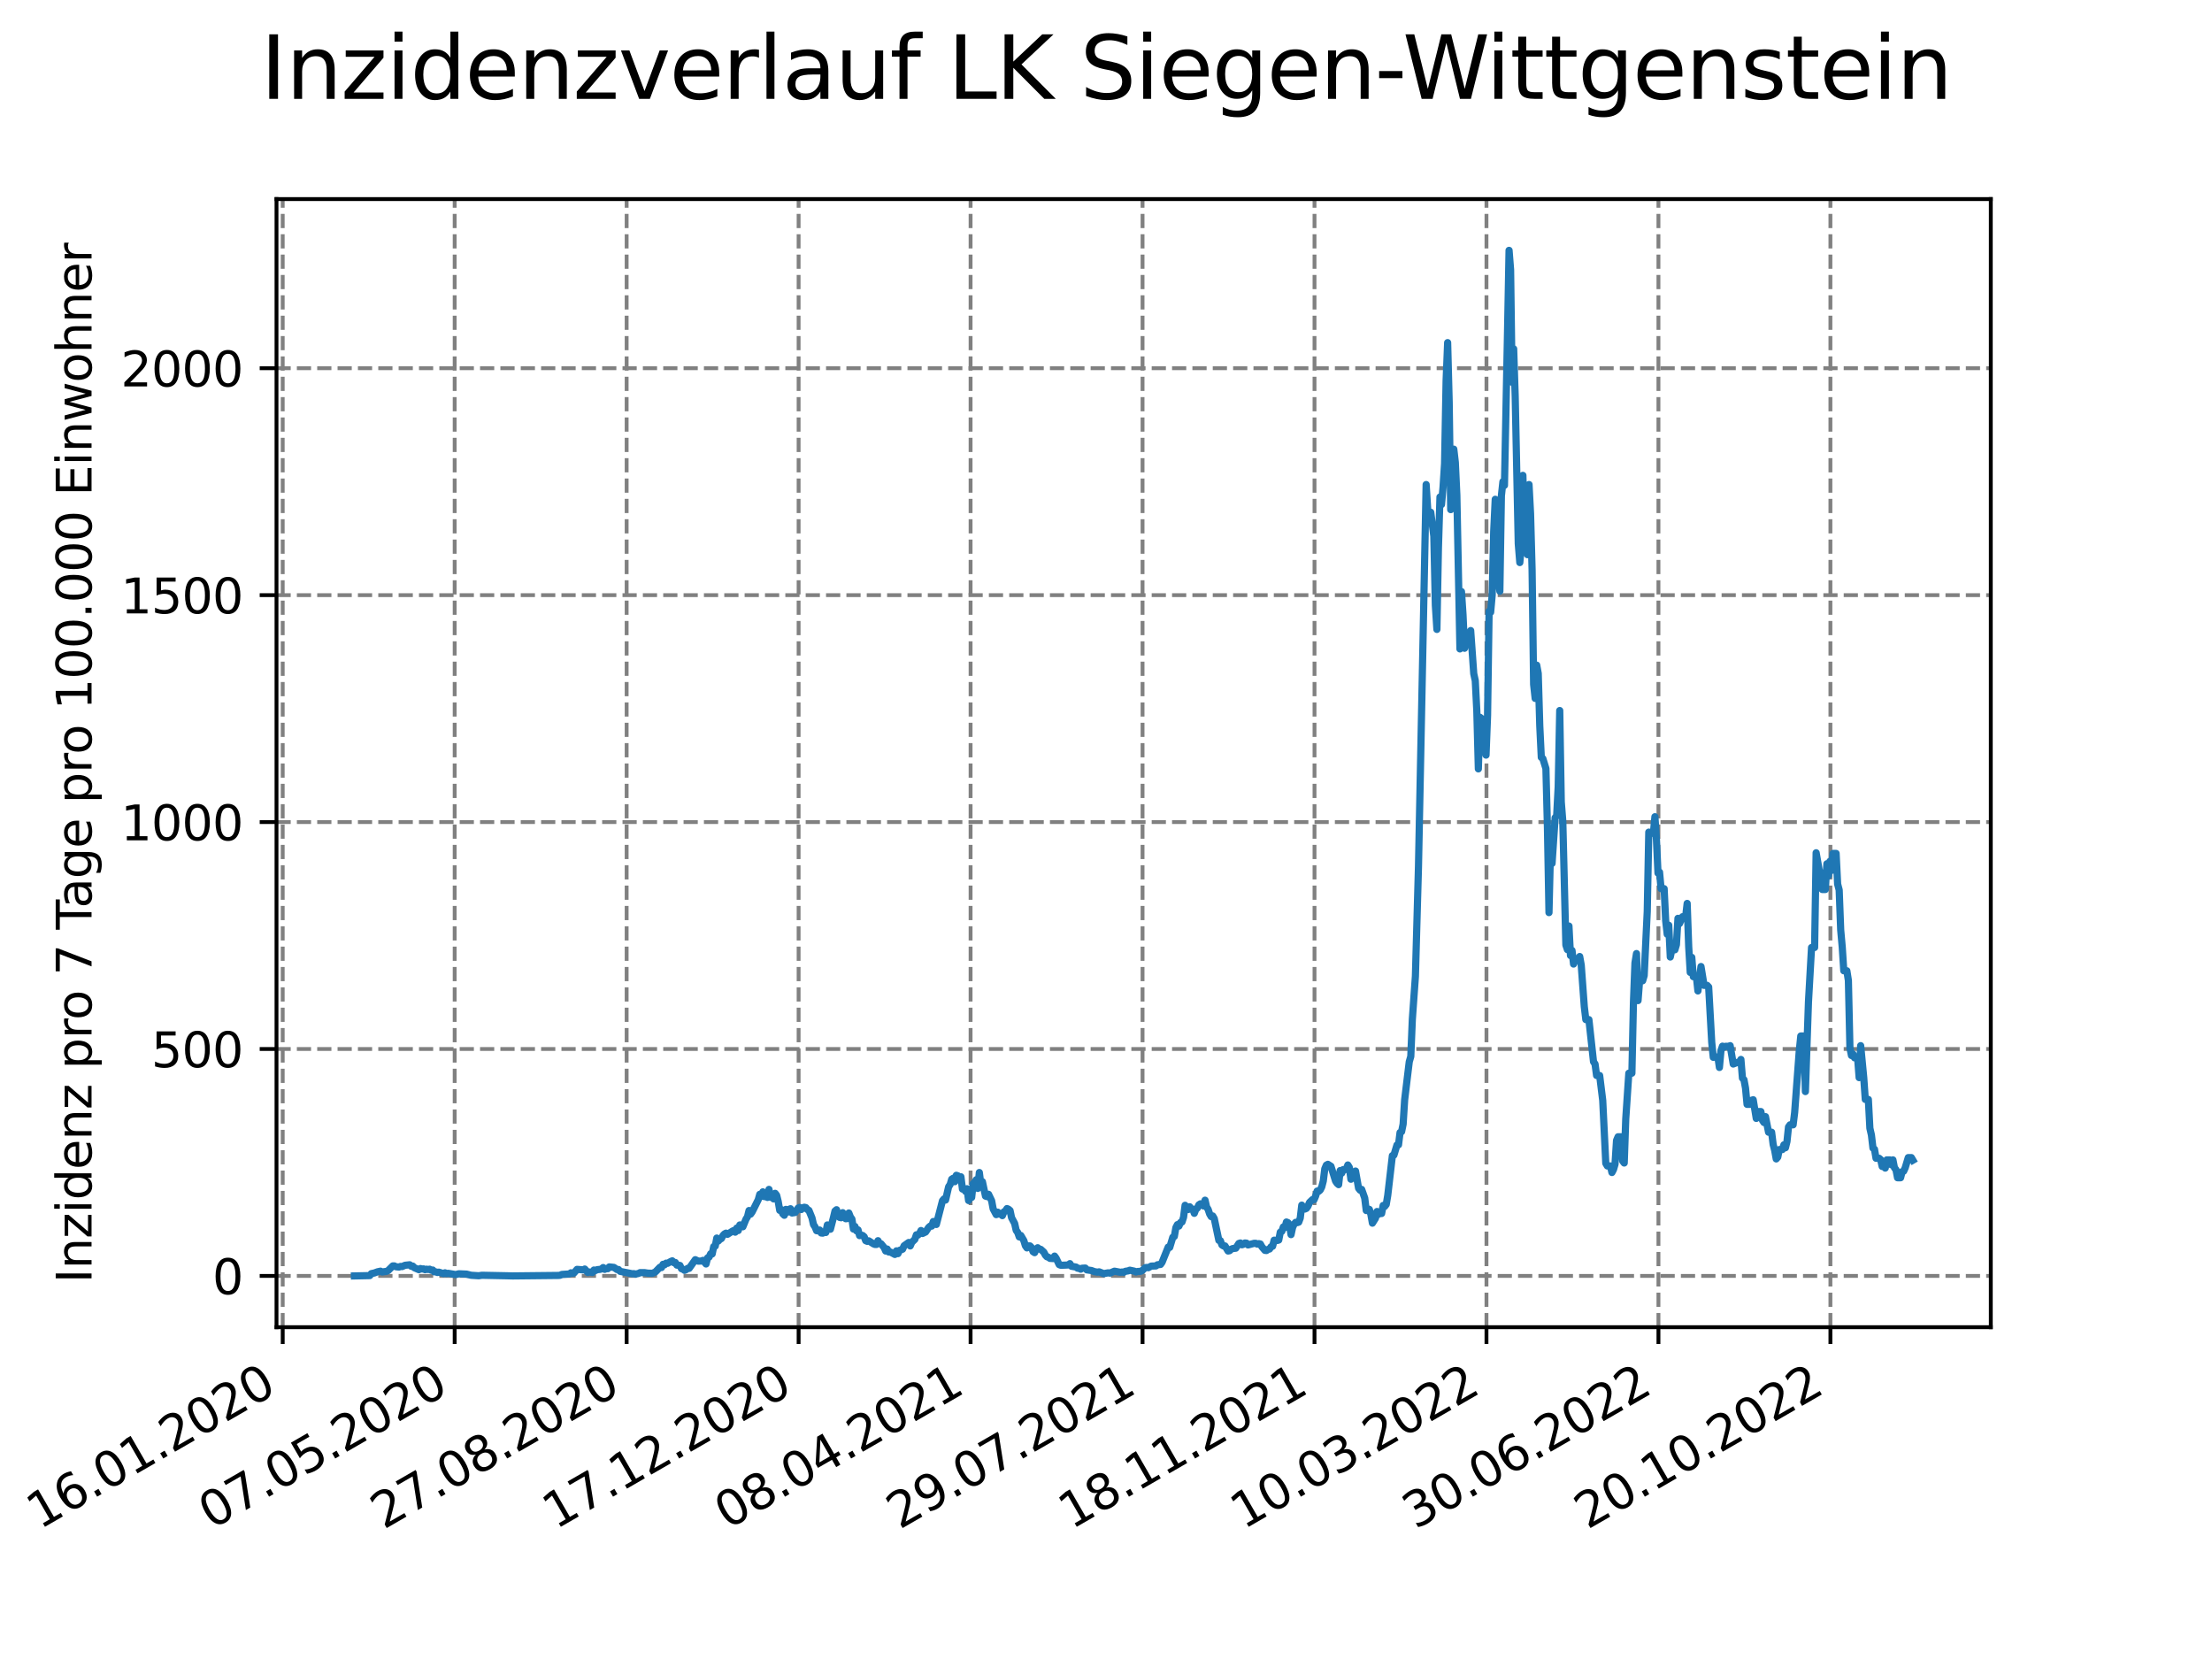 <?xml version="1.0" encoding="utf-8" standalone="no"?>
<!DOCTYPE svg PUBLIC "-//W3C//DTD SVG 1.1//EN"
  "http://www.w3.org/Graphics/SVG/1.1/DTD/svg11.dtd">
<svg xmlns:xlink="http://www.w3.org/1999/xlink" width="460.8pt" height="345.6pt" viewBox="0 0 460.8 345.6" xmlns="http://www.w3.org/2000/svg" version="1.1">
 <defs>
  <style type="text/css">*{stroke-linejoin: round; stroke-linecap: butt}</style>
 </defs>
 <g id="figure_1">
  <g id="patch_1">
   <path d="M 0 345.6 
L 460.8 345.6 
L 460.8 0 
L 0 0 
z
" style="fill: #ffffff"/>
  </g>
  <g id="axes_1">
   <g id="patch_2">
    <path d="M 57.6 276.48 
L 414.72 276.48 
L 414.72 41.472 
L 57.6 41.472 
z
" style="fill: #ffffff"/>
   </g>
   <g id="matplotlib.axis_1">
    <g id="xtick_1">
     <g id="line2d_1">
      <path d="M 58.893 276.48 
L 58.893 41.472 
" clip-path="url(#p4af678e4a6)" style="fill: none; stroke-dasharray: 2.96,1.28; stroke-dashoffset: 0; stroke: #808080; stroke-width: 0.8"/>
     </g>
     <g id="line2d_2">
      <defs>
       <path id="m8c688fba92" d="M 0 0 
L 0 3.5 
" style="stroke: #000000; stroke-width: 0.8"/>
      </defs>
      <g>
       <use xlink:href="#m8c688fba92" x="58.893" y="276.48" style="stroke: #000000; stroke-width: 0.8"/>
      </g>
     </g>
     <g id="text_1">
      <!-- 16.01.2020 -->
      <g transform="translate(8.268 318.689) rotate(-30) scale(0.1 -0.1)">
       <defs>
        <path id="DejaVuSans-31" d="M 794 531 
L 1825 531 
L 1825 4091 
L 703 3866 
L 703 4441 
L 1819 4666 
L 2450 4666 
L 2450 531 
L 3481 531 
L 3481 0 
L 794 0 
L 794 531 
z
" transform="scale(0.016)"/>
        <path id="DejaVuSans-36" d="M 2113 2584 
Q 1688 2584 1439 2293 
Q 1191 2003 1191 1497 
Q 1191 994 1439 701 
Q 1688 409 2113 409 
Q 2538 409 2786 701 
Q 3034 994 3034 1497 
Q 3034 2003 2786 2293 
Q 2538 2584 2113 2584 
z
M 3366 4563 
L 3366 3988 
Q 3128 4100 2886 4159 
Q 2644 4219 2406 4219 
Q 1781 4219 1451 3797 
Q 1122 3375 1075 2522 
Q 1259 2794 1537 2939 
Q 1816 3084 2150 3084 
Q 2853 3084 3261 2657 
Q 3669 2231 3669 1497 
Q 3669 778 3244 343 
Q 2819 -91 2113 -91 
Q 1303 -91 875 529 
Q 447 1150 447 2328 
Q 447 3434 972 4092 
Q 1497 4750 2381 4750 
Q 2619 4750 2861 4703 
Q 3103 4656 3366 4563 
z
" transform="scale(0.016)"/>
        <path id="DejaVuSans-2e" d="M 684 794 
L 1344 794 
L 1344 0 
L 684 0 
L 684 794 
z
" transform="scale(0.016)"/>
        <path id="DejaVuSans-30" d="M 2034 4250 
Q 1547 4250 1301 3770 
Q 1056 3291 1056 2328 
Q 1056 1369 1301 889 
Q 1547 409 2034 409 
Q 2525 409 2770 889 
Q 3016 1369 3016 2328 
Q 3016 3291 2770 3770 
Q 2525 4250 2034 4250 
z
M 2034 4750 
Q 2819 4750 3233 4129 
Q 3647 3509 3647 2328 
Q 3647 1150 3233 529 
Q 2819 -91 2034 -91 
Q 1250 -91 836 529 
Q 422 1150 422 2328 
Q 422 3509 836 4129 
Q 1250 4750 2034 4750 
z
" transform="scale(0.016)"/>
        <path id="DejaVuSans-32" d="M 1228 531 
L 3431 531 
L 3431 0 
L 469 0 
L 469 531 
Q 828 903 1448 1529 
Q 2069 2156 2228 2338 
Q 2531 2678 2651 2914 
Q 2772 3150 2772 3378 
Q 2772 3750 2511 3984 
Q 2250 4219 1831 4219 
Q 1534 4219 1204 4116 
Q 875 4013 500 3803 
L 500 4441 
Q 881 4594 1212 4672 
Q 1544 4750 1819 4750 
Q 2544 4750 2975 4387 
Q 3406 4025 3406 3419 
Q 3406 3131 3298 2873 
Q 3191 2616 2906 2266 
Q 2828 2175 2409 1742 
Q 1991 1309 1228 531 
z
" transform="scale(0.016)"/>
       </defs>
       <use xlink:href="#DejaVuSans-31"/>
       <use xlink:href="#DejaVuSans-36" x="63.623"/>
       <use xlink:href="#DejaVuSans-2e" x="127.246"/>
       <use xlink:href="#DejaVuSans-30" x="159.033"/>
       <use xlink:href="#DejaVuSans-31" x="222.656"/>
       <use xlink:href="#DejaVuSans-2e" x="286.279"/>
       <use xlink:href="#DejaVuSans-32" x="318.066"/>
       <use xlink:href="#DejaVuSans-30" x="381.689"/>
       <use xlink:href="#DejaVuSans-32" x="445.312"/>
       <use xlink:href="#DejaVuSans-30" x="508.936"/>
      </g>
     </g>
    </g>
    <g id="xtick_2">
     <g id="line2d_3">
      <path d="M 94.717 276.48 
L 94.717 41.472 
" clip-path="url(#p4af678e4a6)" style="fill: none; stroke-dasharray: 2.96,1.28; stroke-dashoffset: 0; stroke: #808080; stroke-width: 0.8"/>
     </g>
     <g id="line2d_4">
      <g>
       <use xlink:href="#m8c688fba92" x="94.717" y="276.48" style="stroke: #000000; stroke-width: 0.8"/>
      </g>
     </g>
     <g id="text_2">
      <!-- 07.05.2020 -->
      <g transform="translate(44.091 318.689) rotate(-30) scale(0.1 -0.1)">
       <defs>
        <path id="DejaVuSans-37" d="M 525 4666 
L 3525 4666 
L 3525 4397 
L 1831 0 
L 1172 0 
L 2766 4134 
L 525 4134 
L 525 4666 
z
" transform="scale(0.016)"/>
        <path id="DejaVuSans-35" d="M 691 4666 
L 3169 4666 
L 3169 4134 
L 1269 4134 
L 1269 2991 
Q 1406 3038 1543 3061 
Q 1681 3084 1819 3084 
Q 2600 3084 3056 2656 
Q 3513 2228 3513 1497 
Q 3513 744 3044 326 
Q 2575 -91 1722 -91 
Q 1428 -91 1123 -41 
Q 819 9 494 109 
L 494 744 
Q 775 591 1075 516 
Q 1375 441 1709 441 
Q 2250 441 2565 725 
Q 2881 1009 2881 1497 
Q 2881 1984 2565 2268 
Q 2250 2553 1709 2553 
Q 1456 2553 1204 2497 
Q 953 2441 691 2322 
L 691 4666 
z
" transform="scale(0.016)"/>
       </defs>
       <use xlink:href="#DejaVuSans-30"/>
       <use xlink:href="#DejaVuSans-37" x="63.623"/>
       <use xlink:href="#DejaVuSans-2e" x="127.246"/>
       <use xlink:href="#DejaVuSans-30" x="159.033"/>
       <use xlink:href="#DejaVuSans-35" x="222.656"/>
       <use xlink:href="#DejaVuSans-2e" x="286.279"/>
       <use xlink:href="#DejaVuSans-32" x="318.066"/>
       <use xlink:href="#DejaVuSans-30" x="381.689"/>
       <use xlink:href="#DejaVuSans-32" x="445.312"/>
       <use xlink:href="#DejaVuSans-30" x="508.936"/>
      </g>
     </g>
    </g>
    <g id="xtick_3">
     <g id="line2d_5">
      <path d="M 130.541 276.48 
L 130.541 41.472 
" clip-path="url(#p4af678e4a6)" style="fill: none; stroke-dasharray: 2.96,1.28; stroke-dashoffset: 0; stroke: #808080; stroke-width: 0.8"/>
     </g>
     <g id="line2d_6">
      <g>
       <use xlink:href="#m8c688fba92" x="130.541" y="276.48" style="stroke: #000000; stroke-width: 0.8"/>
      </g>
     </g>
     <g id="text_3">
      <!-- 27.08.2020 -->
      <g transform="translate(79.915 318.689) rotate(-30) scale(0.1 -0.1)">
       <defs>
        <path id="DejaVuSans-38" d="M 2034 2216 
Q 1584 2216 1326 1975 
Q 1069 1734 1069 1313 
Q 1069 891 1326 650 
Q 1584 409 2034 409 
Q 2484 409 2743 651 
Q 3003 894 3003 1313 
Q 3003 1734 2745 1975 
Q 2488 2216 2034 2216 
z
M 1403 2484 
Q 997 2584 770 2862 
Q 544 3141 544 3541 
Q 544 4100 942 4425 
Q 1341 4750 2034 4750 
Q 2731 4750 3128 4425 
Q 3525 4100 3525 3541 
Q 3525 3141 3298 2862 
Q 3072 2584 2669 2484 
Q 3125 2378 3379 2068 
Q 3634 1759 3634 1313 
Q 3634 634 3220 271 
Q 2806 -91 2034 -91 
Q 1263 -91 848 271 
Q 434 634 434 1313 
Q 434 1759 690 2068 
Q 947 2378 1403 2484 
z
M 1172 3481 
Q 1172 3119 1398 2916 
Q 1625 2713 2034 2713 
Q 2441 2713 2670 2916 
Q 2900 3119 2900 3481 
Q 2900 3844 2670 4047 
Q 2441 4250 2034 4250 
Q 1625 4250 1398 4047 
Q 1172 3844 1172 3481 
z
" transform="scale(0.016)"/>
       </defs>
       <use xlink:href="#DejaVuSans-32"/>
       <use xlink:href="#DejaVuSans-37" x="63.623"/>
       <use xlink:href="#DejaVuSans-2e" x="127.246"/>
       <use xlink:href="#DejaVuSans-30" x="159.033"/>
       <use xlink:href="#DejaVuSans-38" x="222.656"/>
       <use xlink:href="#DejaVuSans-2e" x="286.279"/>
       <use xlink:href="#DejaVuSans-32" x="318.066"/>
       <use xlink:href="#DejaVuSans-30" x="381.689"/>
       <use xlink:href="#DejaVuSans-32" x="445.312"/>
       <use xlink:href="#DejaVuSans-30" x="508.936"/>
      </g>
     </g>
    </g>
    <g id="xtick_4">
     <g id="line2d_7">
      <path d="M 166.365 276.48 
L 166.365 41.472 
" clip-path="url(#p4af678e4a6)" style="fill: none; stroke-dasharray: 2.96,1.28; stroke-dashoffset: 0; stroke: #808080; stroke-width: 0.8"/>
     </g>
     <g id="line2d_8">
      <g>
       <use xlink:href="#m8c688fba92" x="166.365" y="276.48" style="stroke: #000000; stroke-width: 0.8"/>
      </g>
     </g>
     <g id="text_4">
      <!-- 17.12.2020 -->
      <g transform="translate(115.739 318.689) rotate(-30) scale(0.1 -0.1)">
       <use xlink:href="#DejaVuSans-31"/>
       <use xlink:href="#DejaVuSans-37" x="63.623"/>
       <use xlink:href="#DejaVuSans-2e" x="127.246"/>
       <use xlink:href="#DejaVuSans-31" x="159.033"/>
       <use xlink:href="#DejaVuSans-32" x="222.656"/>
       <use xlink:href="#DejaVuSans-2e" x="286.279"/>
       <use xlink:href="#DejaVuSans-32" x="318.066"/>
       <use xlink:href="#DejaVuSans-30" x="381.689"/>
       <use xlink:href="#DejaVuSans-32" x="445.312"/>
       <use xlink:href="#DejaVuSans-30" x="508.936"/>
      </g>
     </g>
    </g>
    <g id="xtick_5">
     <g id="line2d_9">
      <path d="M 202.189 276.48 
L 202.189 41.472 
" clip-path="url(#p4af678e4a6)" style="fill: none; stroke-dasharray: 2.96,1.28; stroke-dashoffset: 0; stroke: #808080; stroke-width: 0.8"/>
     </g>
     <g id="line2d_10">
      <g>
       <use xlink:href="#m8c688fba92" x="202.189" y="276.48" style="stroke: #000000; stroke-width: 0.8"/>
      </g>
     </g>
     <g id="text_5">
      <!-- 08.04.2021 -->
      <g transform="translate(151.563 318.689) rotate(-30) scale(0.1 -0.1)">
       <defs>
        <path id="DejaVuSans-34" d="M 2419 4116 
L 825 1625 
L 2419 1625 
L 2419 4116 
z
M 2253 4666 
L 3047 4666 
L 3047 1625 
L 3713 1625 
L 3713 1100 
L 3047 1100 
L 3047 0 
L 2419 0 
L 2419 1100 
L 313 1100 
L 313 1709 
L 2253 4666 
z
" transform="scale(0.016)"/>
       </defs>
       <use xlink:href="#DejaVuSans-30"/>
       <use xlink:href="#DejaVuSans-38" x="63.623"/>
       <use xlink:href="#DejaVuSans-2e" x="127.246"/>
       <use xlink:href="#DejaVuSans-30" x="159.033"/>
       <use xlink:href="#DejaVuSans-34" x="222.656"/>
       <use xlink:href="#DejaVuSans-2e" x="286.279"/>
       <use xlink:href="#DejaVuSans-32" x="318.066"/>
       <use xlink:href="#DejaVuSans-30" x="381.689"/>
       <use xlink:href="#DejaVuSans-32" x="445.312"/>
       <use xlink:href="#DejaVuSans-31" x="508.936"/>
      </g>
     </g>
    </g>
    <g id="xtick_6">
     <g id="line2d_11">
      <path d="M 238.013 276.48 
L 238.013 41.472 
" clip-path="url(#p4af678e4a6)" style="fill: none; stroke-dasharray: 2.96,1.28; stroke-dashoffset: 0; stroke: #808080; stroke-width: 0.8"/>
     </g>
     <g id="line2d_12">
      <g>
       <use xlink:href="#m8c688fba92" x="238.013" y="276.48" style="stroke: #000000; stroke-width: 0.8"/>
      </g>
     </g>
     <g id="text_6">
      <!-- 29.07.2021 -->
      <g transform="translate(187.387 318.689) rotate(-30) scale(0.1 -0.1)">
       <defs>
        <path id="DejaVuSans-39" d="M 703 97 
L 703 672 
Q 941 559 1184 500 
Q 1428 441 1663 441 
Q 2288 441 2617 861 
Q 2947 1281 2994 2138 
Q 2813 1869 2534 1725 
Q 2256 1581 1919 1581 
Q 1219 1581 811 2004 
Q 403 2428 403 3163 
Q 403 3881 828 4315 
Q 1253 4750 1959 4750 
Q 2769 4750 3195 4129 
Q 3622 3509 3622 2328 
Q 3622 1225 3098 567 
Q 2575 -91 1691 -91 
Q 1453 -91 1209 -44 
Q 966 3 703 97 
z
M 1959 2075 
Q 2384 2075 2632 2365 
Q 2881 2656 2881 3163 
Q 2881 3666 2632 3958 
Q 2384 4250 1959 4250 
Q 1534 4250 1286 3958 
Q 1038 3666 1038 3163 
Q 1038 2656 1286 2365 
Q 1534 2075 1959 2075 
z
" transform="scale(0.016)"/>
       </defs>
       <use xlink:href="#DejaVuSans-32"/>
       <use xlink:href="#DejaVuSans-39" x="63.623"/>
       <use xlink:href="#DejaVuSans-2e" x="127.246"/>
       <use xlink:href="#DejaVuSans-30" x="159.033"/>
       <use xlink:href="#DejaVuSans-37" x="222.656"/>
       <use xlink:href="#DejaVuSans-2e" x="286.279"/>
       <use xlink:href="#DejaVuSans-32" x="318.066"/>
       <use xlink:href="#DejaVuSans-30" x="381.689"/>
       <use xlink:href="#DejaVuSans-32" x="445.312"/>
       <use xlink:href="#DejaVuSans-31" x="508.936"/>
      </g>
     </g>
    </g>
    <g id="xtick_7">
     <g id="line2d_13">
      <path d="M 273.836 276.48 
L 273.836 41.472 
" clip-path="url(#p4af678e4a6)" style="fill: none; stroke-dasharray: 2.96,1.28; stroke-dashoffset: 0; stroke: #808080; stroke-width: 0.8"/>
     </g>
     <g id="line2d_14">
      <g>
       <use xlink:href="#m8c688fba92" x="273.836" y="276.48" style="stroke: #000000; stroke-width: 0.8"/>
      </g>
     </g>
     <g id="text_7">
      <!-- 18.11.2021 -->
      <g transform="translate(223.211 318.689) rotate(-30) scale(0.1 -0.1)">
       <use xlink:href="#DejaVuSans-31"/>
       <use xlink:href="#DejaVuSans-38" x="63.623"/>
       <use xlink:href="#DejaVuSans-2e" x="127.246"/>
       <use xlink:href="#DejaVuSans-31" x="159.033"/>
       <use xlink:href="#DejaVuSans-31" x="222.656"/>
       <use xlink:href="#DejaVuSans-2e" x="286.279"/>
       <use xlink:href="#DejaVuSans-32" x="318.066"/>
       <use xlink:href="#DejaVuSans-30" x="381.689"/>
       <use xlink:href="#DejaVuSans-32" x="445.312"/>
       <use xlink:href="#DejaVuSans-31" x="508.936"/>
      </g>
     </g>
    </g>
    <g id="xtick_8">
     <g id="line2d_15">
      <path d="M 309.66 276.48 
L 309.66 41.472 
" clip-path="url(#p4af678e4a6)" style="fill: none; stroke-dasharray: 2.96,1.28; stroke-dashoffset: 0; stroke: #808080; stroke-width: 0.8"/>
     </g>
     <g id="line2d_16">
      <g>
       <use xlink:href="#m8c688fba92" x="309.66" y="276.48" style="stroke: #000000; stroke-width: 0.8"/>
      </g>
     </g>
     <g id="text_8">
      <!-- 10.03.2022 -->
      <g transform="translate(259.035 318.689) rotate(-30) scale(0.1 -0.1)">
       <defs>
        <path id="DejaVuSans-33" d="M 2597 2516 
Q 3050 2419 3304 2112 
Q 3559 1806 3559 1356 
Q 3559 666 3084 287 
Q 2609 -91 1734 -91 
Q 1441 -91 1130 -33 
Q 819 25 488 141 
L 488 750 
Q 750 597 1062 519 
Q 1375 441 1716 441 
Q 2309 441 2620 675 
Q 2931 909 2931 1356 
Q 2931 1769 2642 2001 
Q 2353 2234 1838 2234 
L 1294 2234 
L 1294 2753 
L 1863 2753 
Q 2328 2753 2575 2939 
Q 2822 3125 2822 3475 
Q 2822 3834 2567 4026 
Q 2313 4219 1838 4219 
Q 1578 4219 1281 4162 
Q 984 4106 628 3988 
L 628 4550 
Q 988 4650 1302 4700 
Q 1616 4750 1894 4750 
Q 2613 4750 3031 4423 
Q 3450 4097 3450 3541 
Q 3450 3153 3228 2886 
Q 3006 2619 2597 2516 
z
" transform="scale(0.016)"/>
       </defs>
       <use xlink:href="#DejaVuSans-31"/>
       <use xlink:href="#DejaVuSans-30" x="63.623"/>
       <use xlink:href="#DejaVuSans-2e" x="127.246"/>
       <use xlink:href="#DejaVuSans-30" x="159.033"/>
       <use xlink:href="#DejaVuSans-33" x="222.656"/>
       <use xlink:href="#DejaVuSans-2e" x="286.279"/>
       <use xlink:href="#DejaVuSans-32" x="318.066"/>
       <use xlink:href="#DejaVuSans-30" x="381.689"/>
       <use xlink:href="#DejaVuSans-32" x="445.312"/>
       <use xlink:href="#DejaVuSans-32" x="508.936"/>
      </g>
     </g>
    </g>
    <g id="xtick_9">
     <g id="line2d_17">
      <path d="M 345.484 276.48 
L 345.484 41.472 
" clip-path="url(#p4af678e4a6)" style="fill: none; stroke-dasharray: 2.96,1.28; stroke-dashoffset: 0; stroke: #808080; stroke-width: 0.8"/>
     </g>
     <g id="line2d_18">
      <g>
       <use xlink:href="#m8c688fba92" x="345.484" y="276.48" style="stroke: #000000; stroke-width: 0.8"/>
      </g>
     </g>
     <g id="text_9">
      <!-- 30.06.2022 -->
      <g transform="translate(294.859 318.689) rotate(-30) scale(0.1 -0.1)">
       <use xlink:href="#DejaVuSans-33"/>
       <use xlink:href="#DejaVuSans-30" x="63.623"/>
       <use xlink:href="#DejaVuSans-2e" x="127.246"/>
       <use xlink:href="#DejaVuSans-30" x="159.033"/>
       <use xlink:href="#DejaVuSans-36" x="222.656"/>
       <use xlink:href="#DejaVuSans-2e" x="286.279"/>
       <use xlink:href="#DejaVuSans-32" x="318.066"/>
       <use xlink:href="#DejaVuSans-30" x="381.689"/>
       <use xlink:href="#DejaVuSans-32" x="445.312"/>
       <use xlink:href="#DejaVuSans-32" x="508.936"/>
      </g>
     </g>
    </g>
    <g id="xtick_10">
     <g id="line2d_19">
      <path d="M 381.308 276.48 
L 381.308 41.472 
" clip-path="url(#p4af678e4a6)" style="fill: none; stroke-dasharray: 2.96,1.28; stroke-dashoffset: 0; stroke: #808080; stroke-width: 0.8"/>
     </g>
     <g id="line2d_20">
      <g>
       <use xlink:href="#m8c688fba92" x="381.308" y="276.48" style="stroke: #000000; stroke-width: 0.8"/>
      </g>
     </g>
     <g id="text_10">
      <!-- 20.10.2022 -->
      <g transform="translate(330.683 318.689) rotate(-30) scale(0.1 -0.1)">
       <use xlink:href="#DejaVuSans-32"/>
       <use xlink:href="#DejaVuSans-30" x="63.623"/>
       <use xlink:href="#DejaVuSans-2e" x="127.246"/>
       <use xlink:href="#DejaVuSans-31" x="159.033"/>
       <use xlink:href="#DejaVuSans-30" x="222.656"/>
       <use xlink:href="#DejaVuSans-2e" x="286.279"/>
       <use xlink:href="#DejaVuSans-32" x="318.066"/>
       <use xlink:href="#DejaVuSans-30" x="381.689"/>
       <use xlink:href="#DejaVuSans-32" x="445.312"/>
       <use xlink:href="#DejaVuSans-32" x="508.936"/>
      </g>
     </g>
    </g>
   </g>
   <g id="matplotlib.axis_2">
    <g id="ytick_1">
     <g id="line2d_21">
      <path d="M 57.6 265.798 
L 414.72 265.798 
" clip-path="url(#p4af678e4a6)" style="fill: none; stroke-dasharray: 2.96,1.28; stroke-dashoffset: 0; stroke: #808080; stroke-width: 0.8"/>
     </g>
     <g id="line2d_22">
      <defs>
       <path id="m2df1fec26b" d="M 0 0 
L -3.5 0 
" style="stroke: #000000; stroke-width: 0.8"/>
      </defs>
      <g>
       <use xlink:href="#m2df1fec26b" x="57.6" y="265.798" style="stroke: #000000; stroke-width: 0.8"/>
      </g>
     </g>
     <g id="text_11">
      <!-- 0 -->
      <g transform="translate(44.237 269.597) scale(0.1 -0.1)">
       <use xlink:href="#DejaVuSans-30"/>
      </g>
     </g>
    </g>
    <g id="ytick_2">
     <g id="line2d_23">
      <path d="M 57.6 218.524 
L 414.72 218.524 
" clip-path="url(#p4af678e4a6)" style="fill: none; stroke-dasharray: 2.96,1.28; stroke-dashoffset: 0; stroke: #808080; stroke-width: 0.8"/>
     </g>
     <g id="line2d_24">
      <g>
       <use xlink:href="#m2df1fec26b" x="57.6" y="218.524" style="stroke: #000000; stroke-width: 0.8"/>
      </g>
     </g>
     <g id="text_12">
      <!-- 500 -->
      <g transform="translate(31.512 222.324) scale(0.1 -0.1)">
       <use xlink:href="#DejaVuSans-35"/>
       <use xlink:href="#DejaVuSans-30" x="63.623"/>
       <use xlink:href="#DejaVuSans-30" x="127.246"/>
      </g>
     </g>
    </g>
    <g id="ytick_3">
     <g id="line2d_25">
      <path d="M 57.6 171.251 
L 414.72 171.251 
" clip-path="url(#p4af678e4a6)" style="fill: none; stroke-dasharray: 2.96,1.28; stroke-dashoffset: 0; stroke: #808080; stroke-width: 0.8"/>
     </g>
     <g id="line2d_26">
      <g>
       <use xlink:href="#m2df1fec26b" x="57.6" y="171.251" style="stroke: #000000; stroke-width: 0.8"/>
      </g>
     </g>
     <g id="text_13">
      <!-- 1000 -->
      <g transform="translate(25.15 175.05) scale(0.1 -0.1)">
       <use xlink:href="#DejaVuSans-31"/>
       <use xlink:href="#DejaVuSans-30" x="63.623"/>
       <use xlink:href="#DejaVuSans-30" x="127.246"/>
       <use xlink:href="#DejaVuSans-30" x="190.869"/>
      </g>
     </g>
    </g>
    <g id="ytick_4">
     <g id="line2d_27">
      <path d="M 57.6 123.978 
L 414.72 123.978 
" clip-path="url(#p4af678e4a6)" style="fill: none; stroke-dasharray: 2.96,1.28; stroke-dashoffset: 0; stroke: #808080; stroke-width: 0.8"/>
     </g>
     <g id="line2d_28">
      <g>
       <use xlink:href="#m2df1fec26b" x="57.6" y="123.978" style="stroke: #000000; stroke-width: 0.8"/>
      </g>
     </g>
     <g id="text_14">
      <!-- 1500 -->
      <g transform="translate(25.15 127.777) scale(0.1 -0.1)">
       <use xlink:href="#DejaVuSans-31"/>
       <use xlink:href="#DejaVuSans-35" x="63.623"/>
       <use xlink:href="#DejaVuSans-30" x="127.246"/>
       <use xlink:href="#DejaVuSans-30" x="190.869"/>
      </g>
     </g>
    </g>
    <g id="ytick_5">
     <g id="line2d_29">
      <path d="M 57.6 76.704 
L 414.72 76.704 
" clip-path="url(#p4af678e4a6)" style="fill: none; stroke-dasharray: 2.96,1.28; stroke-dashoffset: 0; stroke: #808080; stroke-width: 0.8"/>
     </g>
     <g id="line2d_30">
      <g>
       <use xlink:href="#m2df1fec26b" x="57.6" y="76.704" style="stroke: #000000; stroke-width: 0.8"/>
      </g>
     </g>
     <g id="text_15">
      <!-- 2000 -->
      <g transform="translate(25.15 80.504) scale(0.1 -0.1)">
       <use xlink:href="#DejaVuSans-32"/>
       <use xlink:href="#DejaVuSans-30" x="63.623"/>
       <use xlink:href="#DejaVuSans-30" x="127.246"/>
       <use xlink:href="#DejaVuSans-30" x="190.869"/>
      </g>
     </g>
    </g>
    <g id="text_16">
     <!-- Inzidenz pro 7 Tage pro 100.000 Einwohner -->
     <g transform="translate(19.07 267.301) rotate(-90) scale(0.1 -0.1)">
      <defs>
       <path id="DejaVuSans-49" d="M 628 4666 
L 1259 4666 
L 1259 0 
L 628 0 
L 628 4666 
z
" transform="scale(0.016)"/>
       <path id="DejaVuSans-6e" d="M 3513 2113 
L 3513 0 
L 2938 0 
L 2938 2094 
Q 2938 2591 2744 2837 
Q 2550 3084 2163 3084 
Q 1697 3084 1428 2787 
Q 1159 2491 1159 1978 
L 1159 0 
L 581 0 
L 581 3500 
L 1159 3500 
L 1159 2956 
Q 1366 3272 1645 3428 
Q 1925 3584 2291 3584 
Q 2894 3584 3203 3211 
Q 3513 2838 3513 2113 
z
" transform="scale(0.016)"/>
       <path id="DejaVuSans-7a" d="M 353 3500 
L 3084 3500 
L 3084 2975 
L 922 459 
L 3084 459 
L 3084 0 
L 275 0 
L 275 525 
L 2438 3041 
L 353 3041 
L 353 3500 
z
" transform="scale(0.016)"/>
       <path id="DejaVuSans-69" d="M 603 3500 
L 1178 3500 
L 1178 0 
L 603 0 
L 603 3500 
z
M 603 4863 
L 1178 4863 
L 1178 4134 
L 603 4134 
L 603 4863 
z
" transform="scale(0.016)"/>
       <path id="DejaVuSans-64" d="M 2906 2969 
L 2906 4863 
L 3481 4863 
L 3481 0 
L 2906 0 
L 2906 525 
Q 2725 213 2448 61 
Q 2172 -91 1784 -91 
Q 1150 -91 751 415 
Q 353 922 353 1747 
Q 353 2572 751 3078 
Q 1150 3584 1784 3584 
Q 2172 3584 2448 3432 
Q 2725 3281 2906 2969 
z
M 947 1747 
Q 947 1113 1208 752 
Q 1469 391 1925 391 
Q 2381 391 2643 752 
Q 2906 1113 2906 1747 
Q 2906 2381 2643 2742 
Q 2381 3103 1925 3103 
Q 1469 3103 1208 2742 
Q 947 2381 947 1747 
z
" transform="scale(0.016)"/>
       <path id="DejaVuSans-65" d="M 3597 1894 
L 3597 1613 
L 953 1613 
Q 991 1019 1311 708 
Q 1631 397 2203 397 
Q 2534 397 2845 478 
Q 3156 559 3463 722 
L 3463 178 
Q 3153 47 2828 -22 
Q 2503 -91 2169 -91 
Q 1331 -91 842 396 
Q 353 884 353 1716 
Q 353 2575 817 3079 
Q 1281 3584 2069 3584 
Q 2775 3584 3186 3129 
Q 3597 2675 3597 1894 
z
M 3022 2063 
Q 3016 2534 2758 2815 
Q 2500 3097 2075 3097 
Q 1594 3097 1305 2825 
Q 1016 2553 972 2059 
L 3022 2063 
z
" transform="scale(0.016)"/>
       <path id="DejaVuSans-20" transform="scale(0.016)"/>
       <path id="DejaVuSans-70" d="M 1159 525 
L 1159 -1331 
L 581 -1331 
L 581 3500 
L 1159 3500 
L 1159 2969 
Q 1341 3281 1617 3432 
Q 1894 3584 2278 3584 
Q 2916 3584 3314 3078 
Q 3713 2572 3713 1747 
Q 3713 922 3314 415 
Q 2916 -91 2278 -91 
Q 1894 -91 1617 61 
Q 1341 213 1159 525 
z
M 3116 1747 
Q 3116 2381 2855 2742 
Q 2594 3103 2138 3103 
Q 1681 3103 1420 2742 
Q 1159 2381 1159 1747 
Q 1159 1113 1420 752 
Q 1681 391 2138 391 
Q 2594 391 2855 752 
Q 3116 1113 3116 1747 
z
" transform="scale(0.016)"/>
       <path id="DejaVuSans-72" d="M 2631 2963 
Q 2534 3019 2420 3045 
Q 2306 3072 2169 3072 
Q 1681 3072 1420 2755 
Q 1159 2438 1159 1844 
L 1159 0 
L 581 0 
L 581 3500 
L 1159 3500 
L 1159 2956 
Q 1341 3275 1631 3429 
Q 1922 3584 2338 3584 
Q 2397 3584 2469 3576 
Q 2541 3569 2628 3553 
L 2631 2963 
z
" transform="scale(0.016)"/>
       <path id="DejaVuSans-6f" d="M 1959 3097 
Q 1497 3097 1228 2736 
Q 959 2375 959 1747 
Q 959 1119 1226 758 
Q 1494 397 1959 397 
Q 2419 397 2687 759 
Q 2956 1122 2956 1747 
Q 2956 2369 2687 2733 
Q 2419 3097 1959 3097 
z
M 1959 3584 
Q 2709 3584 3137 3096 
Q 3566 2609 3566 1747 
Q 3566 888 3137 398 
Q 2709 -91 1959 -91 
Q 1206 -91 779 398 
Q 353 888 353 1747 
Q 353 2609 779 3096 
Q 1206 3584 1959 3584 
z
" transform="scale(0.016)"/>
       <path id="DejaVuSans-54" d="M -19 4666 
L 3928 4666 
L 3928 4134 
L 2272 4134 
L 2272 0 
L 1638 0 
L 1638 4134 
L -19 4134 
L -19 4666 
z
" transform="scale(0.016)"/>
       <path id="DejaVuSans-61" d="M 2194 1759 
Q 1497 1759 1228 1600 
Q 959 1441 959 1056 
Q 959 750 1161 570 
Q 1363 391 1709 391 
Q 2188 391 2477 730 
Q 2766 1069 2766 1631 
L 2766 1759 
L 2194 1759 
z
M 3341 1997 
L 3341 0 
L 2766 0 
L 2766 531 
Q 2569 213 2275 61 
Q 1981 -91 1556 -91 
Q 1019 -91 701 211 
Q 384 513 384 1019 
Q 384 1609 779 1909 
Q 1175 2209 1959 2209 
L 2766 2209 
L 2766 2266 
Q 2766 2663 2505 2880 
Q 2244 3097 1772 3097 
Q 1472 3097 1187 3025 
Q 903 2953 641 2809 
L 641 3341 
Q 956 3463 1253 3523 
Q 1550 3584 1831 3584 
Q 2591 3584 2966 3190 
Q 3341 2797 3341 1997 
z
" transform="scale(0.016)"/>
       <path id="DejaVuSans-67" d="M 2906 1791 
Q 2906 2416 2648 2759 
Q 2391 3103 1925 3103 
Q 1463 3103 1205 2759 
Q 947 2416 947 1791 
Q 947 1169 1205 825 
Q 1463 481 1925 481 
Q 2391 481 2648 825 
Q 2906 1169 2906 1791 
z
M 3481 434 
Q 3481 -459 3084 -895 
Q 2688 -1331 1869 -1331 
Q 1566 -1331 1297 -1286 
Q 1028 -1241 775 -1147 
L 775 -588 
Q 1028 -725 1275 -790 
Q 1522 -856 1778 -856 
Q 2344 -856 2625 -561 
Q 2906 -266 2906 331 
L 2906 616 
Q 2728 306 2450 153 
Q 2172 0 1784 0 
Q 1141 0 747 490 
Q 353 981 353 1791 
Q 353 2603 747 3093 
Q 1141 3584 1784 3584 
Q 2172 3584 2450 3431 
Q 2728 3278 2906 2969 
L 2906 3500 
L 3481 3500 
L 3481 434 
z
" transform="scale(0.016)"/>
       <path id="DejaVuSans-45" d="M 628 4666 
L 3578 4666 
L 3578 4134 
L 1259 4134 
L 1259 2753 
L 3481 2753 
L 3481 2222 
L 1259 2222 
L 1259 531 
L 3634 531 
L 3634 0 
L 628 0 
L 628 4666 
z
" transform="scale(0.016)"/>
       <path id="DejaVuSans-77" d="M 269 3500 
L 844 3500 
L 1563 769 
L 2278 3500 
L 2956 3500 
L 3675 769 
L 4391 3500 
L 4966 3500 
L 4050 0 
L 3372 0 
L 2619 2869 
L 1863 0 
L 1184 0 
L 269 3500 
z
" transform="scale(0.016)"/>
       <path id="DejaVuSans-68" d="M 3513 2113 
L 3513 0 
L 2938 0 
L 2938 2094 
Q 2938 2591 2744 2837 
Q 2550 3084 2163 3084 
Q 1697 3084 1428 2787 
Q 1159 2491 1159 1978 
L 1159 0 
L 581 0 
L 581 4863 
L 1159 4863 
L 1159 2956 
Q 1366 3272 1645 3428 
Q 1925 3584 2291 3584 
Q 2894 3584 3203 3211 
Q 3513 2838 3513 2113 
z
" transform="scale(0.016)"/>
      </defs>
      <use xlink:href="#DejaVuSans-49"/>
      <use xlink:href="#DejaVuSans-6e" x="29.492"/>
      <use xlink:href="#DejaVuSans-7a" x="92.871"/>
      <use xlink:href="#DejaVuSans-69" x="145.361"/>
      <use xlink:href="#DejaVuSans-64" x="173.145"/>
      <use xlink:href="#DejaVuSans-65" x="236.621"/>
      <use xlink:href="#DejaVuSans-6e" x="298.145"/>
      <use xlink:href="#DejaVuSans-7a" x="361.523"/>
      <use xlink:href="#DejaVuSans-20" x="414.014"/>
      <use xlink:href="#DejaVuSans-70" x="445.801"/>
      <use xlink:href="#DejaVuSans-72" x="509.277"/>
      <use xlink:href="#DejaVuSans-6f" x="548.141"/>
      <use xlink:href="#DejaVuSans-20" x="609.322"/>
      <use xlink:href="#DejaVuSans-37" x="641.109"/>
      <use xlink:href="#DejaVuSans-20" x="704.732"/>
      <use xlink:href="#DejaVuSans-54" x="736.52"/>
      <use xlink:href="#DejaVuSans-61" x="781.104"/>
      <use xlink:href="#DejaVuSans-67" x="842.383"/>
      <use xlink:href="#DejaVuSans-65" x="905.859"/>
      <use xlink:href="#DejaVuSans-20" x="967.383"/>
      <use xlink:href="#DejaVuSans-70" x="999.17"/>
      <use xlink:href="#DejaVuSans-72" x="1062.646"/>
      <use xlink:href="#DejaVuSans-6f" x="1101.51"/>
      <use xlink:href="#DejaVuSans-20" x="1162.691"/>
      <use xlink:href="#DejaVuSans-31" x="1194.479"/>
      <use xlink:href="#DejaVuSans-30" x="1258.102"/>
      <use xlink:href="#DejaVuSans-30" x="1321.725"/>
      <use xlink:href="#DejaVuSans-2e" x="1385.348"/>
      <use xlink:href="#DejaVuSans-30" x="1417.135"/>
      <use xlink:href="#DejaVuSans-30" x="1480.758"/>
      <use xlink:href="#DejaVuSans-30" x="1544.381"/>
      <use xlink:href="#DejaVuSans-20" x="1608.004"/>
      <use xlink:href="#DejaVuSans-45" x="1639.791"/>
      <use xlink:href="#DejaVuSans-69" x="1702.975"/>
      <use xlink:href="#DejaVuSans-6e" x="1730.758"/>
      <use xlink:href="#DejaVuSans-77" x="1794.137"/>
      <use xlink:href="#DejaVuSans-6f" x="1875.924"/>
      <use xlink:href="#DejaVuSans-68" x="1937.105"/>
      <use xlink:href="#DejaVuSans-6e" x="2000.484"/>
      <use xlink:href="#DejaVuSans-65" x="2063.863"/>
      <use xlink:href="#DejaVuSans-72" x="2125.387"/>
     </g>
    </g>
   </g>
   <g id="line2d_31">
    <path d="M 73.833 265.798 
L 77.031 265.73 
L 77.351 265.32 
L 77.991 265.183 
L 78.631 264.944 
L 79.27 264.808 
L 79.59 264.978 
L 80.55 264.842 
L 80.87 264.671 
L 81.829 263.715 
L 82.149 263.715 
L 82.469 263.886 
L 83.109 263.954 
L 83.428 263.818 
L 83.748 263.852 
L 84.388 263.579 
L 85.348 263.476 
L 85.667 263.784 
L 85.987 263.749 
L 86.307 264.091 
L 87.267 264.501 
L 87.587 264.262 
L 87.906 264.364 
L 88.226 264.33 
L 88.546 264.501 
L 88.866 264.398 
L 89.186 264.466 
L 89.506 264.398 
L 89.826 264.603 
L 90.145 264.569 
L 90.465 264.944 
L 90.785 264.944 
L 91.105 265.081 
L 91.425 265.013 
L 92.384 265.32 
L 92.704 265.149 
L 93.024 265.32 
L 93.344 265.252 
L 94.943 265.525 
L 95.583 265.354 
L 97.182 265.422 
L 98.142 265.661 
L 99.741 265.764 
L 100.381 265.661 
L 105.499 265.764 
L 106.778 265.798 
L 116.374 265.695 
L 116.694 265.661 
L 117.013 265.491 
L 118.613 265.388 
L 118.933 265.149 
L 119.252 265.252 
L 119.572 265.183 
L 120.212 264.432 
L 121.491 264.535 
L 121.811 264.364 
L 122.451 265.081 
L 122.771 264.978 
L 123.411 265.081 
L 123.73 264.569 
L 124.05 264.671 
L 124.37 264.501 
L 125.01 264.432 
L 125.33 264.33 
L 125.65 264.057 
L 125.969 264.432 
L 126.289 264.262 
L 126.609 264.296 
L 126.929 263.92 
L 127.889 264.023 
L 128.528 264.466 
L 128.848 264.466 
L 129.168 264.842 
L 131.727 265.354 
L 132.047 265.32 
L 132.367 265.422 
L 133.006 265.286 
L 133.326 265.115 
L 134.286 265.115 
L 134.925 265.217 
L 135.885 265.252 
L 136.525 264.978 
L 137.484 263.988 
L 137.804 264.057 
L 138.124 263.374 
L 138.444 263.476 
L 138.764 263.135 
L 139.083 263.169 
L 139.723 262.794 
L 140.043 262.657 
L 140.363 263.033 
L 140.683 262.998 
L 141.003 263.545 
L 141.642 263.613 
L 141.962 264.296 
L 142.282 264.398 
L 142.602 264.637 
L 142.922 264.501 
L 143.242 264.227 
L 143.561 264.227 
L 144.841 262.418 
L 145.481 262.725 
L 146.12 262.691 
L 146.44 262.555 
L 147.08 263.306 
L 147.4 262.042 
L 147.72 261.872 
L 148.039 261.189 
L 148.359 261.223 
L 148.679 259.687 
L 148.999 259.584 
L 149.319 257.912 
L 149.639 258.526 
L 149.959 258.185 
L 150.278 258.014 
L 150.598 257.4 
L 150.918 257.058 
L 151.238 256.887 
L 151.558 257.126 
L 152.517 256.512 
L 152.837 256.341 
L 153.157 256.683 
L 153.477 255.829 
L 153.797 256.341 
L 154.117 255.181 
L 154.437 255.181 
L 154.756 255.556 
L 155.396 253.986 
L 155.716 253.474 
L 156.036 252.176 
L 156.356 252.927 
L 156.676 252.483 
L 157.955 249.923 
L 158.275 248.796 
L 158.595 249.24 
L 158.915 248.284 
L 159.234 249.274 
L 159.554 249.274 
L 159.874 249.445 
L 160.194 247.772 
L 160.514 249.411 
L 160.834 248.933 
L 161.154 249.752 
L 161.473 248.592 
L 161.793 249.001 
L 162.113 250.299 
L 162.433 252.142 
L 162.753 251.971 
L 163.073 252.859 
L 163.393 253.166 
L 163.712 251.937 
L 164.032 252.518 
L 164.352 251.937 
L 164.672 251.801 
L 164.992 252.688 
L 165.632 252.586 
L 166.271 251.664 
L 166.591 251.528 
L 166.911 251.971 
L 167.231 251.596 
L 167.551 251.493 
L 167.871 251.562 
L 168.19 251.971 
L 168.51 252.142 
L 169.15 253.713 
L 169.47 255.112 
L 169.79 255.59 
L 170.11 256.375 
L 170.429 256.41 
L 170.749 256.239 
L 171.069 256.853 
L 171.389 256.887 
L 171.709 256.614 
L 172.029 256.751 
L 172.349 255.181 
L 172.668 255.249 
L 172.988 256.068 
L 173.628 253.61 
L 173.948 252.279 
L 174.268 252.006 
L 174.588 253.303 
L 174.907 253.61 
L 175.227 253.678 
L 175.547 252.62 
L 175.867 253.542 
L 176.187 253.883 
L 176.507 253.849 
L 176.827 252.688 
L 177.146 253.508 
L 177.466 253.951 
L 177.786 256.034 
L 178.106 255.488 
L 178.426 256.41 
L 178.746 256.205 
L 179.066 257.4 
L 179.385 257.297 
L 179.705 257.365 
L 180.025 257.639 
L 180.345 258.458 
L 180.665 258.594 
L 180.985 258.492 
L 181.944 259.107 
L 182.264 259.243 
L 182.584 259.243 
L 182.904 258.458 
L 183.224 259.072 
L 183.544 259.107 
L 184.183 259.892 
L 184.503 260.609 
L 184.823 260.199 
L 185.143 260.813 
L 185.463 260.813 
L 186.422 261.326 
L 186.742 260.575 
L 187.062 261.155 
L 187.382 260.472 
L 188.022 260.233 
L 188.341 259.516 
L 189.301 258.833 
L 189.621 259.55 
L 189.941 258.799 
L 190.58 258.185 
L 190.9 257.229 
L 191.22 257.297 
L 191.54 256.99 
L 191.86 256.341 
L 192.18 256.956 
L 192.819 256.648 
L 193.459 255.693 
L 193.779 255.419 
L 194.099 255.419 
L 194.419 254.464 
L 194.739 254.464 
L 195.058 255.078 
L 196.338 250.128 
L 196.658 249.752 
L 196.978 249.991 
L 197.617 247.226 
L 197.937 246.748 
L 198.257 245.656 
L 198.577 245.451 
L 198.897 246.168 
L 199.217 244.836 
L 199.536 244.939 
L 199.856 245.553 
L 200.176 245.144 
L 200.496 247.704 
L 200.816 247.567 
L 201.136 248.182 
L 201.456 247.636 
L 201.775 250.094 
L 202.095 248.148 
L 202.415 249.445 
L 202.735 246.543 
L 203.055 246.304 
L 203.375 245.758 
L 203.695 247.567 
L 204.014 244.256 
L 204.334 246.782 
L 204.654 246.168 
L 205.294 249.172 
L 205.614 249.274 
L 205.934 248.796 
L 206.573 250.128 
L 206.893 251.835 
L 207.533 253.03 
L 207.853 252.518 
L 208.173 252.927 
L 208.492 252.791 
L 208.812 253.235 
L 209.132 252.449 
L 209.452 252.279 
L 209.772 251.767 
L 210.092 251.903 
L 210.412 252.176 
L 210.731 253.678 
L 211.371 254.873 
L 211.691 256.307 
L 212.011 256.751 
L 212.331 257.673 
L 212.651 257.365 
L 213.29 258.458 
L 213.61 259.516 
L 213.93 259.96 
L 214.25 259.55 
L 214.57 259.55 
L 214.89 259.892 
L 215.209 260.745 
L 215.529 260.95 
L 215.849 260.199 
L 216.169 259.926 
L 216.489 260.199 
L 216.809 260.267 
L 217.448 260.848 
L 217.768 261.462 
L 218.088 261.804 
L 218.408 261.906 
L 218.728 262.145 
L 219.368 262.179 
L 219.687 261.667 
L 220.007 262.111 
L 220.647 263.442 
L 220.967 263.579 
L 221.926 263.545 
L 222.566 263.51 
L 222.886 263.237 
L 223.206 263.784 
L 224.165 263.954 
L 224.485 264.193 
L 224.805 264.227 
L 225.125 264.398 
L 225.445 264.193 
L 226.085 264.159 
L 226.404 264.535 
L 227.364 264.671 
L 228.004 264.91 
L 228.643 265.013 
L 228.963 264.944 
L 229.923 265.32 
L 230.882 265.149 
L 231.202 265.217 
L 232.162 264.808 
L 233.441 265.047 
L 233.761 264.978 
L 234.081 265.047 
L 234.401 264.842 
L 235.041 264.74 
L 235.36 264.603 
L 236.32 264.808 
L 236.64 264.978 
L 236.96 264.876 
L 237.599 264.842 
L 237.919 264.705 
L 238.559 264.091 
L 238.879 264.023 
L 239.199 264.091 
L 239.838 263.749 
L 240.798 263.715 
L 241.118 263.476 
L 241.757 263.408 
L 242.077 262.964 
L 243.357 259.789 
L 243.677 259.858 
L 244.316 257.741 
L 244.636 257.57 
L 244.956 255.727 
L 245.276 255.112 
L 245.596 255.419 
L 245.916 254.668 
L 246.235 254.566 
L 246.555 253.576 
L 246.875 251.084 
L 247.195 251.732 
L 247.515 251.971 
L 247.835 251.391 
L 248.155 251.835 
L 248.474 251.869 
L 248.794 252.757 
L 249.114 251.903 
L 249.434 251.664 
L 249.754 250.981 
L 250.074 250.777 
L 250.394 250.913 
L 250.713 251.22 
L 251.033 250.025 
L 251.353 251.425 
L 251.673 251.937 
L 251.993 252.893 
L 252.313 253.439 
L 252.633 253.303 
L 252.952 253.849 
L 253.912 258.39 
L 254.232 258.458 
L 254.552 259.345 
L 254.872 259.55 
L 255.191 259.55 
L 255.831 260.609 
L 256.151 260.54 
L 256.471 260.233 
L 256.791 260.097 
L 257.43 260.028 
L 258.07 259.038 
L 258.39 258.936 
L 258.71 259.311 
L 259.03 259.209 
L 259.35 258.936 
L 259.669 258.97 
L 259.989 259.345 
L 261.269 259.004 
L 261.589 259.004 
L 261.908 259.175 
L 262.228 259.072 
L 262.548 259.141 
L 262.868 259.721 
L 263.508 260.472 
L 263.828 260.506 
L 264.147 260.267 
L 264.467 260.199 
L 264.787 259.721 
L 265.107 259.619 
L 265.427 258.355 
L 266.067 258.424 
L 266.386 258.321 
L 266.706 256.683 
L 267.026 256.512 
L 267.346 255.59 
L 267.666 255.727 
L 267.986 254.566 
L 268.306 254.703 
L 268.625 255.146 
L 268.945 257.195 
L 269.265 255.727 
L 269.585 255.01 
L 269.905 254.634 
L 270.225 254.703 
L 270.545 254.6 
L 270.864 253.747 
L 271.184 251.05 
L 271.504 251.767 
L 271.824 251.869 
L 272.144 251.732 
L 272.464 251.289 
L 272.784 250.503 
L 273.423 249.889 
L 273.743 249.923 
L 274.063 249.172 
L 274.383 248.114 
L 274.703 248.182 
L 275.023 247.909 
L 275.342 247.26 
L 275.662 246.031 
L 275.982 243.471 
L 276.302 242.72 
L 276.622 242.549 
L 277.262 242.959 
L 278.221 246.031 
L 278.541 246.509 
L 278.861 246.782 
L 279.181 243.846 
L 279.501 244.392 
L 279.82 243.641 
L 280.14 243.676 
L 280.46 243.539 
L 280.78 242.686 
L 281.1 243.198 
L 281.42 245.656 
L 281.74 245.28 
L 282.379 243.949 
L 283.019 247.533 
L 283.339 247.943 
L 283.659 247.772 
L 284.298 249.582 
L 284.618 252.176 
L 284.938 251.835 
L 285.258 251.937 
L 285.578 252.996 
L 285.898 254.805 
L 286.537 253.781 
L 286.857 252.381 
L 287.177 252.961 
L 287.497 252.688 
L 287.817 252.791 
L 288.137 251.118 
L 288.457 251.323 
L 288.776 250.913 
L 289.096 249.001 
L 290.056 240.74 
L 290.376 240.637 
L 291.015 238.521 
L 291.335 238.486 
L 291.655 235.926 
L 291.975 235.755 
L 292.295 234.185 
L 292.615 229.098 
L 293.574 221.178 
L 293.894 220.085 
L 294.214 212.37 
L 294.854 203.391 
L 295.493 180.586 
L 297.093 100.939 
L 297.413 106.06 
L 297.732 108.416 
L 298.052 106.709 
L 298.692 111.693 
L 299.012 126.1 
L 299.332 131.118 
L 299.652 114.083 
L 299.971 103.534 
L 300.291 105.104 
L 300.611 101.52 
L 300.931 96.569 
L 301.251 79.329 
L 301.571 71.375 
L 301.891 83.767 
L 302.21 106.163 
L 302.53 97.833 
L 302.85 93.565 
L 303.17 96.33 
L 303.49 103.192 
L 304.13 135.181 
L 304.449 123.232 
L 304.769 128.012 
L 305.089 135.044 
L 305.409 133.645 
L 305.729 133.303 
L 306.369 131.357 
L 307.008 140.336 
L 307.328 141.804 
L 307.648 148.12 
L 307.968 160.171 
L 308.288 149.417 
L 308.608 149.656 
L 308.927 154.026 
L 309.567 157.303 
L 309.887 149.041 
L 310.207 127.329 
L 310.527 127.534 
L 310.847 123.983 
L 311.166 110.737 
L 311.486 104.012 
L 311.806 110.84 
L 312.126 120.467 
L 312.446 123.164 
L 312.766 103.295 
L 313.086 100.325 
L 313.405 101.11 
L 314.045 69.224 
L 314.365 52.154 
L 314.685 56.183 
L 315.005 79.636 
L 315.325 72.672 
L 315.644 82.606 
L 316.284 113.263 
L 316.604 117.19 
L 316.924 113.673 
L 317.244 99.027 
L 317.564 109.986 
L 317.883 114.458 
L 318.203 115.551 
L 318.523 100.939 
L 318.843 107.016 
L 319.163 118.692 
L 319.483 142.589 
L 319.803 145.491 
L 320.122 138.561 
L 320.442 140.302 
L 320.762 151.192 
L 321.082 157.781 
L 321.402 158.02 
L 322.042 160.103 
L 322.361 172.427 
L 322.681 190.111 
L 323.001 176.831 
L 323.321 179.869 
L 323.961 170.344 
L 324.281 169.969 
L 324.6 163.926 
L 324.92 148.017 
L 325.24 167.033 
L 325.56 171.095 
L 326.2 196.871 
L 326.52 197.827 
L 326.839 192.91 
L 327.159 199.056 
L 327.479 197.997 
L 327.799 200.831 
L 328.119 199.807 
L 328.759 199.807 
L 329.078 199.26 
L 329.398 201.036 
L 330.038 209.707 
L 330.358 212.404 
L 330.998 212.404 
L 331.957 221.178 
L 332.277 221.656 
L 332.597 224.045 
L 333.237 224.045 
L 333.876 229.235 
L 334.516 242.344 
L 334.836 242.89 
L 335.476 242.89 
L 335.795 244.256 
L 336.115 243.641 
L 336.435 242.549 
L 336.755 237.565 
L 337.075 236.814 
L 337.715 236.814 
L 338.034 241.866 
L 338.354 242.276 
L 338.674 233.092 
L 339.314 223.568 
L 339.953 223.568 
L 340.273 208.956 
L 340.593 200.592 
L 340.913 198.646 
L 341.233 208.444 
L 341.553 204.313 
L 342.192 204.313 
L 342.512 203.221 
L 343.152 189.872 
L 343.472 173.349 
L 343.792 173.588 
L 344.431 173.588 
L 344.751 170.14 
L 345.071 174.987 
L 345.391 181.883 
L 345.711 181.679 
L 346.031 185.127 
L 346.67 185.127 
L 346.99 191.784 
L 347.31 194.617 
L 347.63 192.74 
L 347.95 199.363 
L 348.27 197.861 
L 348.909 197.861 
L 349.229 196.802 
L 349.549 191.306 
L 349.869 192.398 
L 350.509 190.965 
L 351.148 190.965 
L 351.468 188.199 
L 351.788 197.212 
L 352.108 202.572 
L 352.428 199.431 
L 352.748 203.459 
L 353.387 203.459 
L 353.707 206.43 
L 354.347 201.343 
L 354.987 205.269 
L 355.626 205.269 
L 355.946 205.61 
L 356.586 217.149 
L 356.906 220.256 
L 357.546 220.188 
L 357.865 220.188 
L 358.185 222.373 
L 358.505 218.856 
L 358.825 217.935 
L 359.145 218.139 
L 359.465 217.969 
L 360.104 217.969 
L 360.424 217.832 
L 361.064 221.656 
L 362.024 221.28 
L 362.343 221.28 
L 362.663 220.7 
L 362.983 224.592 
L 363.303 224.933 
L 363.623 226.674 
L 363.943 230.054 
L 364.582 230.054 
L 364.902 229.201 
L 365.222 229.098 
L 365.862 232.99 
L 366.182 231.556 
L 366.821 231.556 
L 367.141 233.365 
L 367.461 233.843 
L 367.781 232.614 
L 368.421 235.858 
L 369.06 235.858 
L 369.38 238.418 
L 369.7 239.647 
L 370.02 241.422 
L 370.34 241.047 
L 370.66 239.476 
L 371.299 239.476 
L 371.619 238.486 
L 371.939 239.101 
L 372.259 237.804 
L 372.579 234.765 
L 372.899 234.321 
L 373.538 234.321 
L 373.858 231.761 
L 374.818 218.925 
L 375.138 215.818 
L 375.777 215.818 
L 376.097 227.391 
L 376.737 208.683 
L 377.377 197.383 
L 378.016 197.383 
L 378.336 177.65 
L 378.976 181.303 
L 379.296 181.952 
L 379.616 185.297 
L 380.255 185.297 
L 380.575 179.938 
L 380.895 182.464 
L 381.215 179.425 
L 381.535 181.337 
L 381.855 177.787 
L 382.494 177.787 
L 382.814 184.171 
L 383.134 185.4 
L 383.454 193.764 
L 383.774 197.314 
L 384.094 202.23 
L 384.733 202.23 
L 385.053 204.245 
L 385.373 218.31 
L 385.693 219.88 
L 386.013 219.573 
L 386.333 220.358 
L 386.972 220.358 
L 387.292 224.489 
L 387.612 217.832 
L 388.252 224.489 
L 388.572 229.03 
L 389.211 229.03 
L 389.531 235.038 
L 389.851 236.438 
L 390.171 239.169 
L 390.491 239.408 
L 390.811 241.286 
L 391.45 241.286 
L 391.77 241.559 
L 392.09 242.993 
L 392.41 242.617 
L 392.73 243.334 
L 393.05 241.627 
L 393.689 241.627 
L 394.009 242.651 
L 394.329 241.627 
L 394.649 243.266 
L 394.969 243.676 
L 395.289 245.348 
L 395.928 245.348 
L 396.248 244.085 
L 396.568 243.983 
L 396.888 243.266 
L 397.528 241.149 
L 398.167 241.149 
L 398.487 241.695 
L 398.487 241.695 
" clip-path="url(#p4af678e4a6)" style="fill: none; stroke: #1f77b4; stroke-width: 1.5; stroke-linecap: square"/>
   </g>
   <g id="patch_3">
    <path d="M 57.6 276.48 
L 57.6 41.472 
" style="fill: none; stroke: #000000; stroke-width: 0.8; stroke-linejoin: miter; stroke-linecap: square"/>
   </g>
   <g id="patch_4">
    <path d="M 414.72 276.48 
L 414.72 41.472 
" style="fill: none; stroke: #000000; stroke-width: 0.8; stroke-linejoin: miter; stroke-linecap: square"/>
   </g>
   <g id="patch_5">
    <path d="M 57.6 276.48 
L 414.72 276.48 
" style="fill: none; stroke: #000000; stroke-width: 0.8; stroke-linejoin: miter; stroke-linecap: square"/>
   </g>
   <g id="patch_6">
    <path d="M 57.6 41.472 
L 414.72 41.472 
" style="fill: none; stroke: #000000; stroke-width: 0.8; stroke-linejoin: miter; stroke-linecap: square"/>
   </g>
  </g>
  <g id="text_17">
   <!-- Inzidenzverlauf LK Siegen-Wittgenstein -->
   <g transform="translate(54.288 20.589) scale(0.18 -0.18)">
    <defs>
     <path id="DejaVuSans-76" d="M 191 3500 
L 800 3500 
L 1894 563 
L 2988 3500 
L 3597 3500 
L 2284 0 
L 1503 0 
L 191 3500 
z
" transform="scale(0.016)"/>
     <path id="DejaVuSans-6c" d="M 603 4863 
L 1178 4863 
L 1178 0 
L 603 0 
L 603 4863 
z
" transform="scale(0.016)"/>
     <path id="DejaVuSans-75" d="M 544 1381 
L 544 3500 
L 1119 3500 
L 1119 1403 
Q 1119 906 1312 657 
Q 1506 409 1894 409 
Q 2359 409 2629 706 
Q 2900 1003 2900 1516 
L 2900 3500 
L 3475 3500 
L 3475 0 
L 2900 0 
L 2900 538 
Q 2691 219 2414 64 
Q 2138 -91 1772 -91 
Q 1169 -91 856 284 
Q 544 659 544 1381 
z
M 1991 3584 
L 1991 3584 
z
" transform="scale(0.016)"/>
     <path id="DejaVuSans-66" d="M 2375 4863 
L 2375 4384 
L 1825 4384 
Q 1516 4384 1395 4259 
Q 1275 4134 1275 3809 
L 1275 3500 
L 2222 3500 
L 2222 3053 
L 1275 3053 
L 1275 0 
L 697 0 
L 697 3053 
L 147 3053 
L 147 3500 
L 697 3500 
L 697 3744 
Q 697 4328 969 4595 
Q 1241 4863 1831 4863 
L 2375 4863 
z
" transform="scale(0.016)"/>
     <path id="DejaVuSans-4c" d="M 628 4666 
L 1259 4666 
L 1259 531 
L 3531 531 
L 3531 0 
L 628 0 
L 628 4666 
z
" transform="scale(0.016)"/>
     <path id="DejaVuSans-4b" d="M 628 4666 
L 1259 4666 
L 1259 2694 
L 3353 4666 
L 4166 4666 
L 1850 2491 
L 4331 0 
L 3500 0 
L 1259 2247 
L 1259 0 
L 628 0 
L 628 4666 
z
" transform="scale(0.016)"/>
     <path id="DejaVuSans-53" d="M 3425 4513 
L 3425 3897 
Q 3066 4069 2747 4153 
Q 2428 4238 2131 4238 
Q 1616 4238 1336 4038 
Q 1056 3838 1056 3469 
Q 1056 3159 1242 3001 
Q 1428 2844 1947 2747 
L 2328 2669 
Q 3034 2534 3370 2195 
Q 3706 1856 3706 1288 
Q 3706 609 3251 259 
Q 2797 -91 1919 -91 
Q 1588 -91 1214 -16 
Q 841 59 441 206 
L 441 856 
Q 825 641 1194 531 
Q 1563 422 1919 422 
Q 2459 422 2753 634 
Q 3047 847 3047 1241 
Q 3047 1584 2836 1778 
Q 2625 1972 2144 2069 
L 1759 2144 
Q 1053 2284 737 2584 
Q 422 2884 422 3419 
Q 422 4038 858 4394 
Q 1294 4750 2059 4750 
Q 2388 4750 2728 4690 
Q 3069 4631 3425 4513 
z
" transform="scale(0.016)"/>
     <path id="DejaVuSans-2d" d="M 313 2009 
L 1997 2009 
L 1997 1497 
L 313 1497 
L 313 2009 
z
" transform="scale(0.016)"/>
     <path id="DejaVuSans-57" d="M 213 4666 
L 850 4666 
L 1831 722 
L 2809 4666 
L 3519 4666 
L 4500 722 
L 5478 4666 
L 6119 4666 
L 4947 0 
L 4153 0 
L 3169 4050 
L 2175 0 
L 1381 0 
L 213 4666 
z
" transform="scale(0.016)"/>
     <path id="DejaVuSans-74" d="M 1172 4494 
L 1172 3500 
L 2356 3500 
L 2356 3053 
L 1172 3053 
L 1172 1153 
Q 1172 725 1289 603 
Q 1406 481 1766 481 
L 2356 481 
L 2356 0 
L 1766 0 
Q 1100 0 847 248 
Q 594 497 594 1153 
L 594 3053 
L 172 3053 
L 172 3500 
L 594 3500 
L 594 4494 
L 1172 4494 
z
" transform="scale(0.016)"/>
     <path id="DejaVuSans-73" d="M 2834 3397 
L 2834 2853 
Q 2591 2978 2328 3040 
Q 2066 3103 1784 3103 
Q 1356 3103 1142 2972 
Q 928 2841 928 2578 
Q 928 2378 1081 2264 
Q 1234 2150 1697 2047 
L 1894 2003 
Q 2506 1872 2764 1633 
Q 3022 1394 3022 966 
Q 3022 478 2636 193 
Q 2250 -91 1575 -91 
Q 1294 -91 989 -36 
Q 684 19 347 128 
L 347 722 
Q 666 556 975 473 
Q 1284 391 1588 391 
Q 1994 391 2212 530 
Q 2431 669 2431 922 
Q 2431 1156 2273 1281 
Q 2116 1406 1581 1522 
L 1381 1569 
Q 847 1681 609 1914 
Q 372 2147 372 2553 
Q 372 3047 722 3315 
Q 1072 3584 1716 3584 
Q 2034 3584 2315 3537 
Q 2597 3491 2834 3397 
z
" transform="scale(0.016)"/>
    </defs>
    <use xlink:href="#DejaVuSans-49"/>
    <use xlink:href="#DejaVuSans-6e" x="29.492"/>
    <use xlink:href="#DejaVuSans-7a" x="92.871"/>
    <use xlink:href="#DejaVuSans-69" x="145.361"/>
    <use xlink:href="#DejaVuSans-64" x="173.145"/>
    <use xlink:href="#DejaVuSans-65" x="236.621"/>
    <use xlink:href="#DejaVuSans-6e" x="298.145"/>
    <use xlink:href="#DejaVuSans-7a" x="361.523"/>
    <use xlink:href="#DejaVuSans-76" x="414.014"/>
    <use xlink:href="#DejaVuSans-65" x="473.193"/>
    <use xlink:href="#DejaVuSans-72" x="534.717"/>
    <use xlink:href="#DejaVuSans-6c" x="575.83"/>
    <use xlink:href="#DejaVuSans-61" x="603.613"/>
    <use xlink:href="#DejaVuSans-75" x="664.893"/>
    <use xlink:href="#DejaVuSans-66" x="728.271"/>
    <use xlink:href="#DejaVuSans-20" x="763.477"/>
    <use xlink:href="#DejaVuSans-4c" x="795.264"/>
    <use xlink:href="#DejaVuSans-4b" x="850.977"/>
    <use xlink:href="#DejaVuSans-20" x="916.553"/>
    <use xlink:href="#DejaVuSans-53" x="948.34"/>
    <use xlink:href="#DejaVuSans-69" x="1011.816"/>
    <use xlink:href="#DejaVuSans-65" x="1039.6"/>
    <use xlink:href="#DejaVuSans-67" x="1101.123"/>
    <use xlink:href="#DejaVuSans-65" x="1164.6"/>
    <use xlink:href="#DejaVuSans-6e" x="1226.123"/>
    <use xlink:href="#DejaVuSans-2d" x="1289.502"/>
    <use xlink:href="#DejaVuSans-57" x="1321.586"/>
    <use xlink:href="#DejaVuSans-69" x="1418.213"/>
    <use xlink:href="#DejaVuSans-74" x="1445.996"/>
    <use xlink:href="#DejaVuSans-74" x="1485.205"/>
    <use xlink:href="#DejaVuSans-67" x="1524.414"/>
    <use xlink:href="#DejaVuSans-65" x="1587.891"/>
    <use xlink:href="#DejaVuSans-6e" x="1649.414"/>
    <use xlink:href="#DejaVuSans-73" x="1712.793"/>
    <use xlink:href="#DejaVuSans-74" x="1764.893"/>
    <use xlink:href="#DejaVuSans-65" x="1804.102"/>
    <use xlink:href="#DejaVuSans-69" x="1865.625"/>
    <use xlink:href="#DejaVuSans-6e" x="1893.408"/>
   </g>
  </g>
 </g>
 <defs>
  <clipPath id="p4af678e4a6">
   <rect x="57.6" y="41.472" width="357.12" height="235.008"/>
  </clipPath>
 </defs>
</svg>
